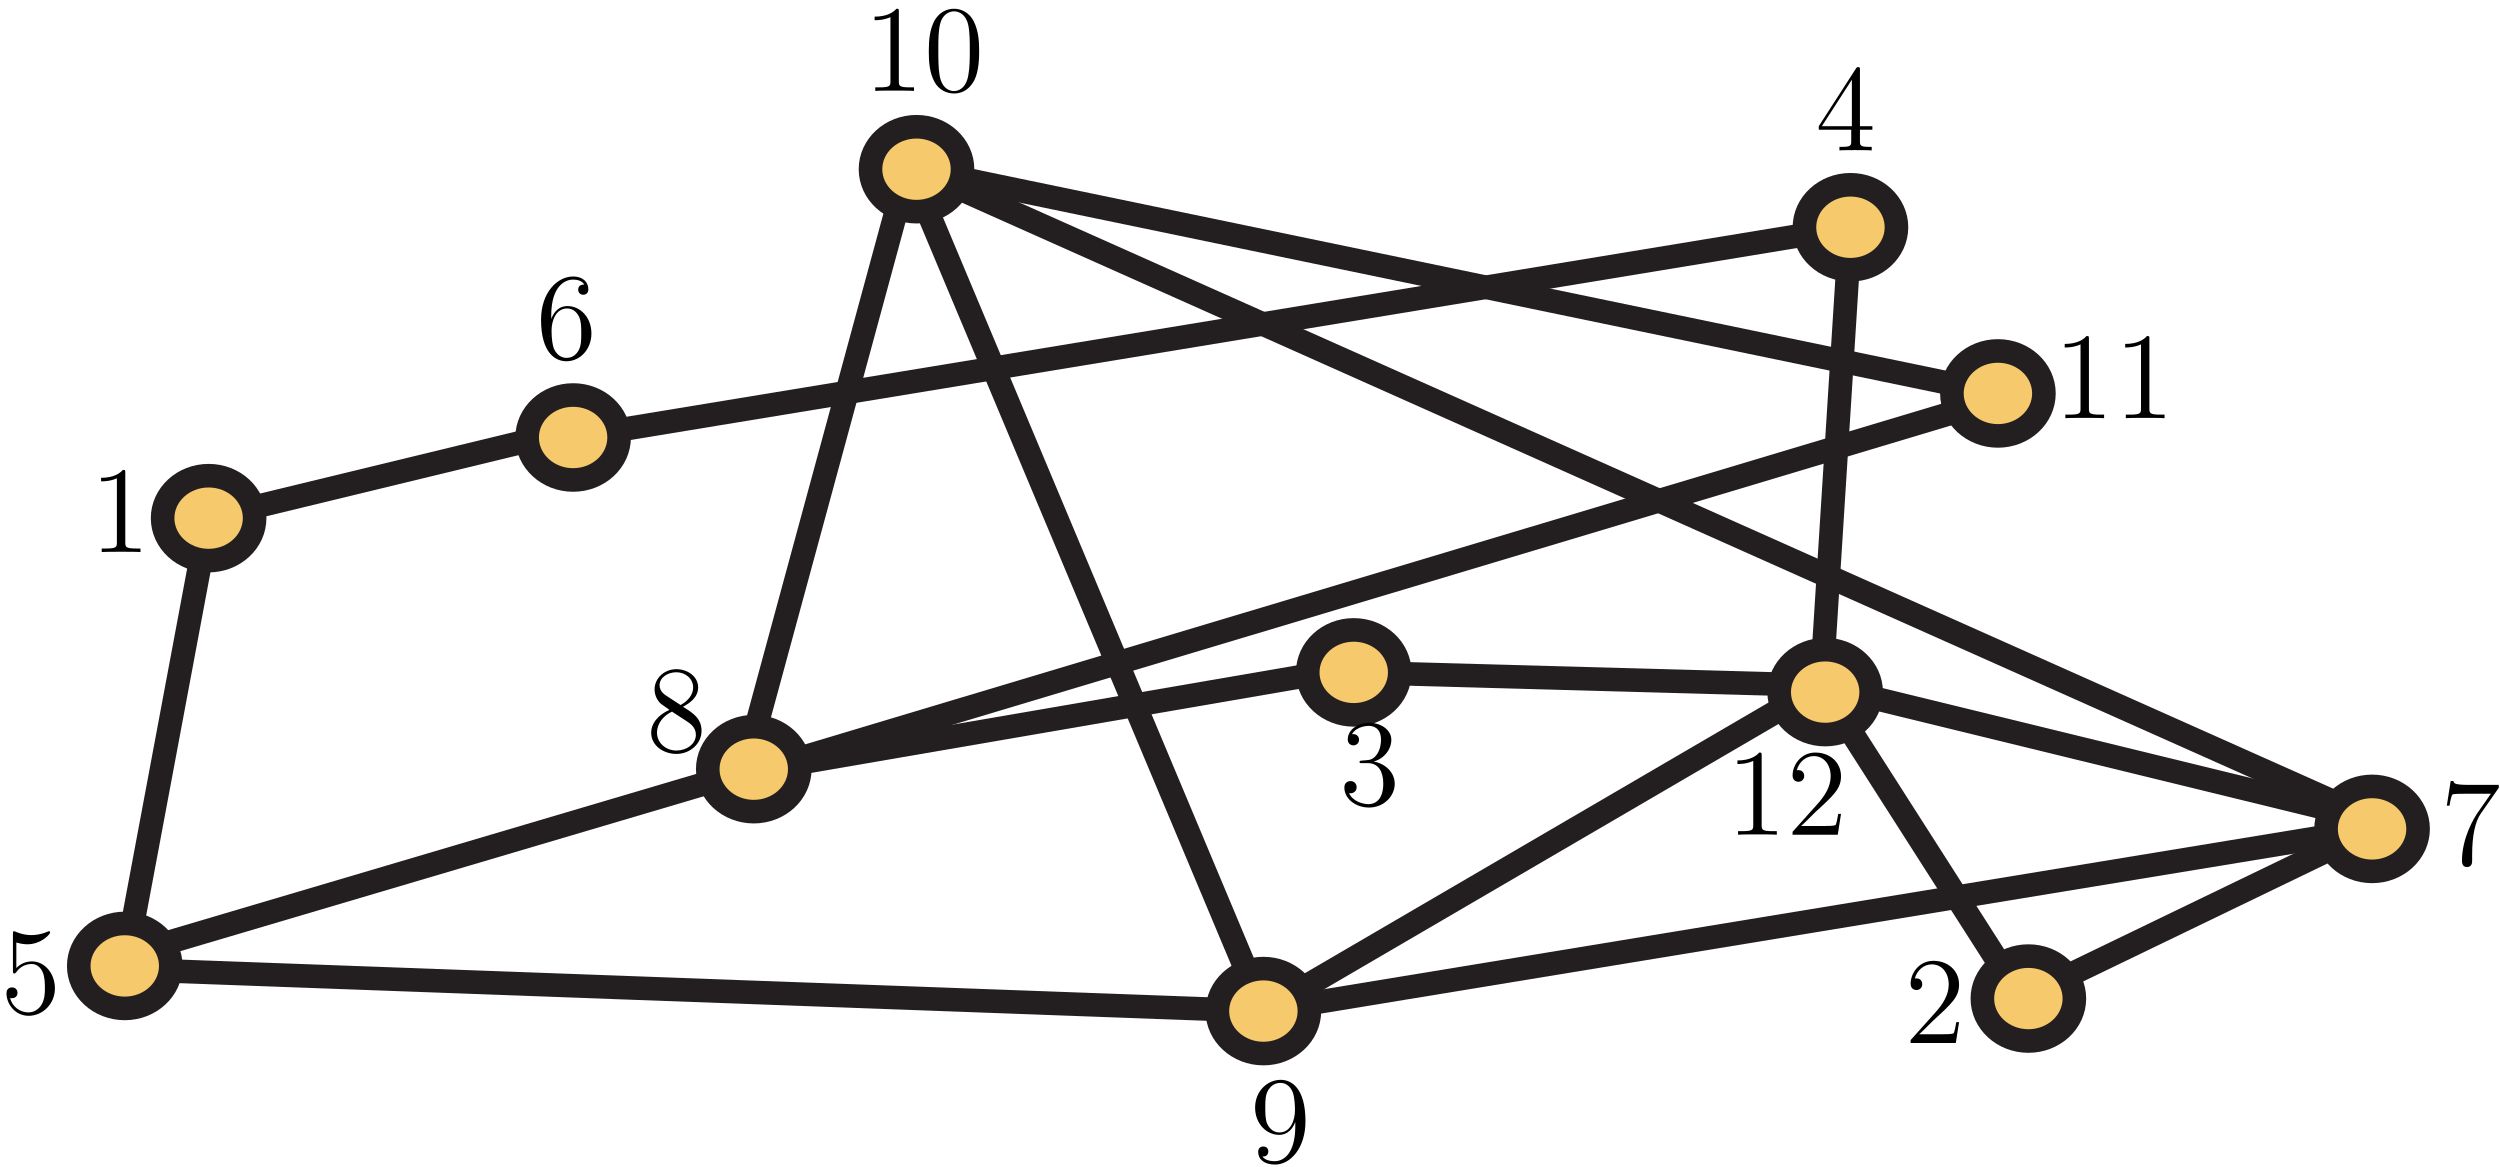 <?xml version="1.0" encoding="UTF-8"?>
<svg xmlns="http://www.w3.org/2000/svg" xmlns:xlink="http://www.w3.org/1999/xlink" width="242pt" height="113pt" viewBox="0 0 242 113" version="1.1">
<defs>
<g>
<symbol overflow="visible" id="glyph0-0">
<path style="stroke:none;" d=""/>
</symbol>
<symbol overflow="visible" id="glyph0-1">
<path style="stroke:none;" d="M 3.438 -7.656 C 3.438 -7.938 3.438 -7.953 3.203 -7.953 C 2.922 -7.625 2.312 -7.188 1.094 -7.188 L 1.094 -6.844 C 1.359 -6.844 1.953 -6.844 2.625 -7.141 L 2.625 -0.922 C 2.625 -0.484 2.578 -0.344 1.531 -0.344 L 1.156 -0.344 L 1.156 0 C 1.484 -0.031 2.641 -0.031 3.031 -0.031 C 3.438 -0.031 4.578 -0.031 4.906 0 L 4.906 -0.344 L 4.531 -0.344 C 3.484 -0.344 3.438 -0.484 3.438 -0.922 Z M 3.438 -7.656 "/>
</symbol>
<symbol overflow="visible" id="glyph0-2">
<path style="stroke:none;" d="M 5.266 -2.016 L 5 -2.016 C 4.953 -1.812 4.859 -1.141 4.75 -0.953 C 4.656 -0.844 3.984 -0.844 3.625 -0.844 L 1.406 -0.844 C 1.734 -1.125 2.469 -1.891 2.766 -2.172 C 4.594 -3.844 5.266 -4.469 5.266 -5.656 C 5.266 -7.031 4.172 -7.953 2.781 -7.953 C 1.406 -7.953 0.578 -6.766 0.578 -5.734 C 0.578 -5.125 1.109 -5.125 1.141 -5.125 C 1.406 -5.125 1.703 -5.312 1.703 -5.688 C 1.703 -6.031 1.484 -6.25 1.141 -6.25 C 1.047 -6.25 1.016 -6.25 0.984 -6.234 C 1.203 -7.047 1.859 -7.609 2.625 -7.609 C 3.641 -7.609 4.266 -6.75 4.266 -5.656 C 4.266 -4.641 3.688 -3.75 3 -2.984 L 0.578 -0.281 L 0.578 0 L 4.953 0 Z M 5.266 -2.016 "/>
</symbol>
<symbol overflow="visible" id="glyph0-3">
<path style="stroke:none;" d="M 2.203 -4.297 C 2 -4.281 1.953 -4.266 1.953 -4.156 C 1.953 -4.047 2.016 -4.047 2.219 -4.047 L 2.766 -4.047 C 3.797 -4.047 4.25 -3.203 4.25 -2.062 C 4.25 -0.484 3.438 -0.078 2.844 -0.078 C 2.266 -0.078 1.297 -0.344 0.938 -1.141 C 1.328 -1.078 1.672 -1.297 1.672 -1.719 C 1.672 -2.062 1.422 -2.312 1.094 -2.312 C 0.797 -2.312 0.484 -2.141 0.484 -1.688 C 0.484 -0.625 1.547 0.25 2.875 0.25 C 4.297 0.25 5.359 -0.844 5.359 -2.047 C 5.359 -3.141 4.469 -4 3.328 -4.203 C 4.359 -4.5 5.031 -5.375 5.031 -6.312 C 5.031 -7.25 4.047 -7.953 2.891 -7.953 C 1.703 -7.953 0.812 -7.219 0.812 -6.344 C 0.812 -5.875 1.188 -5.766 1.359 -5.766 C 1.609 -5.766 1.906 -5.953 1.906 -6.312 C 1.906 -6.688 1.609 -6.859 1.344 -6.859 C 1.281 -6.859 1.25 -6.859 1.219 -6.844 C 1.672 -7.656 2.797 -7.656 2.859 -7.656 C 3.25 -7.656 4.031 -7.484 4.031 -6.312 C 4.031 -6.078 4 -5.422 3.641 -4.906 C 3.281 -4.375 2.875 -4.344 2.562 -4.328 Z M 2.203 -4.297 "/>
</symbol>
<symbol overflow="visible" id="glyph0-4">
<path style="stroke:none;" d="M 4.312 -7.781 C 4.312 -8.016 4.312 -8.062 4.141 -8.062 C 4.047 -8.062 4.016 -8.062 3.922 -7.922 L 0.328 -2.344 L 0.328 -2 L 3.469 -2 L 3.469 -0.906 C 3.469 -0.469 3.438 -0.344 2.562 -0.344 L 2.328 -0.344 L 2.328 0 C 2.609 -0.031 3.547 -0.031 3.891 -0.031 C 4.219 -0.031 5.172 -0.031 5.453 0 L 5.453 -0.344 L 5.219 -0.344 C 4.344 -0.344 4.312 -0.469 4.312 -0.906 L 4.312 -2 L 5.516 -2 L 5.516 -2.344 L 4.312 -2.344 Z M 3.531 -6.844 L 3.531 -2.344 L 0.625 -2.344 Z M 3.531 -6.844 "/>
</symbol>
<symbol overflow="visible" id="glyph0-5">
<path style="stroke:none;" d="M 1.531 -6.844 C 2.047 -6.688 2.469 -6.672 2.594 -6.672 C 3.938 -6.672 4.812 -7.656 4.812 -7.828 C 4.812 -7.875 4.781 -7.938 4.703 -7.938 C 4.688 -7.938 4.656 -7.938 4.547 -7.891 C 3.891 -7.609 3.312 -7.562 3 -7.562 C 2.219 -7.562 1.656 -7.812 1.422 -7.906 C 1.344 -7.938 1.312 -7.938 1.297 -7.938 C 1.203 -7.938 1.203 -7.859 1.203 -7.672 L 1.203 -4.125 C 1.203 -3.906 1.203 -3.844 1.344 -3.844 C 1.406 -3.844 1.422 -3.844 1.547 -4 C 1.875 -4.484 2.438 -4.766 3.031 -4.766 C 3.672 -4.766 3.984 -4.188 4.078 -3.984 C 4.281 -3.516 4.297 -2.922 4.297 -2.469 C 4.297 -2.016 4.297 -1.344 3.953 -0.797 C 3.688 -0.375 3.234 -0.078 2.703 -0.078 C 1.906 -0.078 1.141 -0.609 0.922 -1.484 C 0.984 -1.453 1.047 -1.453 1.109 -1.453 C 1.312 -1.453 1.641 -1.562 1.641 -1.969 C 1.641 -2.312 1.406 -2.5 1.109 -2.5 C 0.891 -2.5 0.578 -2.391 0.578 -1.922 C 0.578 -0.906 1.406 0.25 2.719 0.25 C 4.078 0.25 5.266 -0.891 5.266 -2.406 C 5.266 -3.828 4.297 -5.016 3.047 -5.016 C 2.359 -5.016 1.844 -4.703 1.531 -4.375 Z M 1.531 -6.844 "/>
</symbol>
<symbol overflow="visible" id="glyph0-6">
<path style="stroke:none;" d="M 1.469 -4.156 C 1.469 -7.188 2.938 -7.656 3.578 -7.656 C 4.016 -7.656 4.453 -7.531 4.672 -7.172 C 4.531 -7.172 4.078 -7.172 4.078 -6.688 C 4.078 -6.422 4.25 -6.188 4.562 -6.188 C 4.859 -6.188 5.062 -6.375 5.062 -6.719 C 5.062 -7.344 4.609 -7.953 3.578 -7.953 C 2.062 -7.953 0.484 -6.406 0.484 -3.781 C 0.484 -0.484 1.922 0.25 2.938 0.25 C 4.25 0.25 5.359 -0.891 5.359 -2.438 C 5.359 -4.031 4.25 -5.094 3.047 -5.094 C 1.984 -5.094 1.594 -4.172 1.469 -3.844 Z M 2.938 -0.078 C 2.188 -0.078 1.828 -0.734 1.719 -0.984 C 1.609 -1.297 1.5 -1.891 1.5 -2.719 C 1.5 -3.672 1.922 -4.859 3 -4.859 C 3.656 -4.859 4 -4.406 4.188 -4 C 4.375 -3.562 4.375 -2.969 4.375 -2.453 C 4.375 -1.844 4.375 -1.297 4.141 -0.844 C 3.844 -0.281 3.422 -0.078 2.938 -0.078 Z M 2.938 -0.078 "/>
</symbol>
<symbol overflow="visible" id="glyph0-7">
<path style="stroke:none;" d="M 5.672 -7.422 L 5.672 -7.703 L 2.797 -7.703 C 1.344 -7.703 1.328 -7.859 1.281 -8.078 L 1.016 -8.078 L 0.641 -5.688 L 0.906 -5.688 C 0.938 -5.906 1.047 -6.641 1.203 -6.781 C 1.297 -6.844 2.203 -6.844 2.359 -6.844 L 4.906 -6.844 L 3.641 -5.031 C 3.312 -4.562 2.109 -2.609 2.109 -0.359 C 2.109 -0.234 2.109 0.25 2.594 0.25 C 3.094 0.25 3.094 -0.219 3.094 -0.375 L 3.094 -0.969 C 3.094 -2.75 3.375 -4.141 3.938 -4.938 Z M 5.672 -7.422 "/>
</symbol>
<symbol overflow="visible" id="glyph0-8">
<path style="stroke:none;" d="M 3.562 -4.312 C 4.156 -4.641 5.031 -5.188 5.031 -6.188 C 5.031 -7.234 4.031 -7.953 2.922 -7.953 C 1.75 -7.953 0.812 -7.078 0.812 -5.984 C 0.812 -5.578 0.938 -5.172 1.266 -4.766 C 1.406 -4.609 1.406 -4.609 2.25 -4.016 C 1.094 -3.484 0.484 -2.672 0.484 -1.812 C 0.484 -0.531 1.703 0.25 2.922 0.25 C 4.25 0.25 5.359 -0.734 5.359 -1.984 C 5.359 -3.203 4.5 -3.734 3.562 -4.312 Z M 1.938 -5.391 C 1.781 -5.5 1.297 -5.812 1.297 -6.391 C 1.297 -7.172 2.109 -7.656 2.922 -7.656 C 3.781 -7.656 4.547 -7.047 4.547 -6.188 C 4.547 -5.453 4.016 -4.859 3.328 -4.484 Z M 2.5 -3.844 L 3.938 -2.906 C 4.25 -2.703 4.812 -2.328 4.812 -1.609 C 4.812 -0.688 3.891 -0.078 2.922 -0.078 C 1.906 -0.078 1.047 -0.812 1.047 -1.812 C 1.047 -2.734 1.719 -3.484 2.5 -3.844 Z M 2.5 -3.844 "/>
</symbol>
<symbol overflow="visible" id="glyph0-9">
<path style="stroke:none;" d="M 4.375 -3.484 C 4.375 -0.656 3.125 -0.078 2.406 -0.078 C 2.109 -0.078 1.484 -0.109 1.188 -0.531 L 1.25 -0.531 C 1.344 -0.5 1.766 -0.578 1.766 -1.016 C 1.766 -1.281 1.594 -1.5 1.281 -1.5 C 0.969 -1.5 0.781 -1.297 0.781 -0.984 C 0.781 -0.25 1.375 0.25 2.422 0.25 C 3.906 0.25 5.359 -1.344 5.359 -3.938 C 5.359 -7.141 4.016 -7.953 2.969 -7.953 C 1.656 -7.953 0.484 -6.844 0.484 -5.266 C 0.484 -3.688 1.609 -2.625 2.797 -2.625 C 3.688 -2.625 4.141 -3.266 4.375 -3.875 Z M 2.844 -2.859 C 2.094 -2.859 1.766 -3.469 1.656 -3.688 C 1.469 -4.141 1.469 -4.719 1.469 -5.266 C 1.469 -5.922 1.469 -6.5 1.781 -7 C 2 -7.312 2.312 -7.656 2.969 -7.656 C 3.641 -7.656 4 -7.062 4.109 -6.797 C 4.344 -6.203 4.344 -5.188 4.344 -5.016 C 4.344 -4 3.891 -2.859 2.844 -2.859 Z M 2.844 -2.859 "/>
</symbol>
<symbol overflow="visible" id="glyph0-10">
<path style="stroke:none;" d="M 5.359 -3.828 C 5.359 -4.812 5.297 -5.781 4.859 -6.688 C 4.375 -7.688 3.516 -7.953 2.922 -7.953 C 2.234 -7.953 1.391 -7.609 0.938 -6.609 C 0.609 -5.859 0.484 -5.109 0.484 -3.828 C 0.484 -2.672 0.578 -1.797 1 -0.938 C 1.469 -0.031 2.297 0.25 2.922 0.25 C 3.953 0.25 4.547 -0.375 4.906 -1.062 C 5.328 -1.953 5.359 -3.125 5.359 -3.828 Z M 2.922 0.016 C 2.531 0.016 1.75 -0.203 1.531 -1.5 C 1.406 -2.219 1.406 -3.125 1.406 -3.969 C 1.406 -4.953 1.406 -5.828 1.594 -6.531 C 1.797 -7.344 2.406 -7.703 2.922 -7.703 C 3.375 -7.703 4.062 -7.438 4.297 -6.406 C 4.453 -5.719 4.453 -4.781 4.453 -3.969 C 4.453 -3.172 4.453 -2.266 4.312 -1.531 C 4.094 -0.219 3.328 0.016 2.922 0.016 Z M 2.922 0.016 "/>
</symbol>
</g>
<clipPath id="clip1">
  <path d="M 75 11.121 L 235.215 11.121 L 235.215 93 L 75 93 Z M 75 11.121 "/>
</clipPath>
<clipPath id="clip2">
  <path d="M 75 11.121 L 136 11.121 L 136 103.129 L 75 103.129 Z M 75 11.121 "/>
</clipPath>
<clipPath id="clip3">
  <path d="M 109 67 L 235.215 67 L 235.215 103.129 L 109 103.129 Z M 109 67 "/>
</clipPath>
<clipPath id="clip4">
  <path d="M 6.473 37 L 34 37 L 34 103.129 L 6.473 103.129 Z M 6.473 37 "/>
</clipPath>
<clipPath id="clip5">
  <path d="M 6.473 61 L 86 61 L 86 103.129 L 6.473 103.129 Z M 6.473 61 "/>
</clipPath>
<clipPath id="clip6">
  <path d="M 6.473 80 L 136 80 L 136 103.129 L 6.473 103.129 Z M 6.473 80 "/>
</clipPath>
<clipPath id="clip7">
  <path d="M 59 11.121 L 101 11.121 L 101 87 L 59 87 Z M 59 11.121 "/>
</clipPath>
<clipPath id="clip8">
  <path d="M 42 11.121 L 193 11.121 L 193 56 L 42 56 Z M 42 11.121 "/>
</clipPath>
<clipPath id="clip9">
  <path d="M 163 11.121 L 193 11.121 L 193 80 L 163 80 Z M 163 11.121 "/>
</clipPath>
<clipPath id="clip10">
  <path d="M 182 67 L 235.215 67 L 235.215 103.129 L 182 103.129 Z M 182 67 "/>
</clipPath>
<clipPath id="clip11">
  <path d="M 163 53 L 209 53 L 209 103.129 L 163 103.129 Z M 163 53 "/>
</clipPath>
<clipPath id="clip12">
  <path d="M 109 53 L 190 53 L 190 103.129 L 109 103.129 Z M 109 53 "/>
</clipPath>
<clipPath id="clip13">
  <path d="M 75 11.121 L 207 11.121 L 207 52 L 75 52 Z M 75 11.121 "/>
</clipPath>
<clipPath id="clip14">
  <path d="M 163 53 L 235.215 53 L 235.215 93 L 163 93 Z M 163 53 "/>
</clipPath>
<clipPath id="clip15">
  <path d="M 104 80 L 140 80 L 140 103.129 L 104 103.129 Z M 104 80 "/>
</clipPath>
<clipPath id="clip16">
  <path d="M 161 11.121 L 197 11.121 L 197 40 L 161 40 Z M 161 11.121 "/>
</clipPath>
<clipPath id="clip17">
  <path d="M 6.473 33 L 38 33 L 38 68 L 6.473 68 Z M 6.473 33 "/>
</clipPath>
<clipPath id="clip18">
  <path d="M 212 63 L 235.215 63 L 235.215 98 L 212 98 Z M 212 63 "/>
</clipPath>
<clipPath id="clip19">
  <path d="M 6.473 76 L 30 76 L 30 103.129 L 6.473 103.129 Z M 6.473 76 "/>
</clipPath>
<clipPath id="clip20">
  <path d="M 178 79 L 214 79 L 214 103.129 L 178 103.129 Z M 178 79 "/>
</clipPath>
<clipPath id="clip21">
  <path d="M 71 11.121 L 107 11.121 L 107 34 L 71 34 Z M 71 11.121 "/>
</clipPath>
</defs>
<g id="surface1">
<g clip-path="url(#clip1)" clip-rule="nonzero">
<path style="fill:none;stroke-width:4;stroke-linecap:butt;stroke-linejoin:miter;stroke:rgb(13.73%,12.16%,12.549%);stroke-opacity:1;stroke-miterlimit:4;" d="M 0.002 -0.001 L 248.631 -110.926 " transform="matrix(0.571,0,0,-0.571,87.948,16.066)"/>
</g>
<g clip-path="url(#clip2)" clip-rule="nonzero">
<path style="fill:none;stroke-width:4;stroke-linecap:butt;stroke-linejoin:miter;stroke:rgb(13.73%,12.16%,12.549%);stroke-opacity:1;stroke-miterlimit:4;" d="M -0.003 -0.003 L -60.107 143.169 " transform="matrix(0.571,0,0,-0.571,122.295,97.873)"/>
</g>
<g clip-path="url(#clip3)" clip-rule="nonzero">
<path style="fill:none;stroke-width:4;stroke-linecap:butt;stroke-linejoin:miter;stroke:rgb(13.73%,12.16%,12.549%);stroke-opacity:1;stroke-miterlimit:4;" d="M -0.003 -0.003 L 187.817 30.869 " transform="matrix(0.571,0,0,-0.571,122.295,97.873)"/>
</g>
<g clip-path="url(#clip4)" clip-rule="nonzero">
<path style="fill:none;stroke-width:4;stroke-linecap:butt;stroke-linejoin:miter;stroke:rgb(13.73%,12.16%,12.549%);stroke-opacity:1;stroke-miterlimit:4;" d="M 0.001 0.003 L 14.207 75.858 " transform="matrix(0.571,0,0,-0.571,12.074,93.502)"/>
</g>
<path style="fill:none;stroke-width:4;stroke-linecap:butt;stroke-linejoin:miter;stroke:rgb(13.73%,12.16%,12.549%);stroke-opacity:1;stroke-miterlimit:4;" d="M -0 -0.001 L 59.017 14.307 " transform="matrix(0.571,0,0,-0.571,20.192,50.156)"/>
<g clip-path="url(#clip5)" clip-rule="nonzero">
<path style="fill:none;stroke-width:4;stroke-linecap:butt;stroke-linejoin:miter;stroke:rgb(13.73%,12.16%,12.549%);stroke-opacity:1;stroke-miterlimit:4;" d="M 0.001 -0.002 L 107.105 31.691 " transform="matrix(0.571,0,0,-0.571,11.761,92.565)"/>
</g>
<g clip-path="url(#clip6)" clip-rule="nonzero">
<path style="fill:none;stroke-width:4;stroke-linecap:butt;stroke-linejoin:miter;stroke:rgb(13.73%,12.16%,12.549%);stroke-opacity:1;stroke-miterlimit:4;" d="M 0 0.003 L 193.987 -7.107 " transform="matrix(0.571,0,0,-0.571,11.449,93.814)"/>
</g>
<g clip-path="url(#clip7)" clip-rule="nonzero">
<path style="fill:none;stroke-width:4;stroke-linecap:butt;stroke-linejoin:miter;stroke:rgb(13.73%,12.16%,12.549%);stroke-opacity:1;stroke-miterlimit:4;" d="M -0 -0.002 L 27.324 100.546 " transform="matrix(0.571,0,0,-0.571,72.336,73.518)"/>
</g>
<g clip-path="url(#clip8)" clip-rule="nonzero">
<path style="fill:none;stroke-width:4;stroke-linecap:butt;stroke-linejoin:miter;stroke:rgb(13.73%,12.16%,12.549%);stroke-opacity:1;stroke-miterlimit:4;" d="M 0.003 0.002 L 216.392 35.613 " transform="matrix(0.571,0,0,-0.571,55.475,42.349)"/>
</g>
<g clip-path="url(#clip9)" clip-rule="nonzero">
<path style="fill:none;stroke-width:4;stroke-linecap:butt;stroke-linejoin:miter;stroke:rgb(13.73%,12.16%,12.549%);stroke-opacity:1;stroke-miterlimit:4;" d="M -0.002 -0.002 L -4.917 -77.594 " transform="matrix(0.571,0,0,-0.571,179.122,21.999)"/>
</g>
<path style="fill:none;stroke-width:4;stroke-linecap:butt;stroke-linejoin:miter;stroke:rgb(13.73%,12.16%,12.549%);stroke-opacity:1;stroke-miterlimit:4;" d="M 0.001 0.001 L -79.231 2.182 " transform="matrix(0.571,0,0,-0.571,176.312,66.337)"/>
<g clip-path="url(#clip10)" clip-rule="nonzero">
<path style="fill:none;stroke-width:4;stroke-linecap:butt;stroke-linejoin:miter;stroke:rgb(13.73%,12.16%,12.549%);stroke-opacity:1;stroke-miterlimit:4;" d="M -0.001 0.003 L -59.402 -28.682 " transform="matrix(0.571,0,0,-0.571,229.614,80.236)"/>
</g>
<g clip-path="url(#clip11)" clip-rule="nonzero">
<path style="fill:none;stroke-width:4;stroke-linecap:butt;stroke-linejoin:miter;stroke:rgb(13.73%,12.16%,12.549%);stroke-opacity:1;stroke-miterlimit:4;" d="M 0.002 -0.001 L -33.879 53.007 " transform="matrix(0.571,0,0,-0.571,195.671,96.624)"/>
</g>
<g clip-path="url(#clip12)" clip-rule="nonzero">
<path style="fill:none;stroke-width:4;stroke-linecap:butt;stroke-linejoin:miter;stroke:rgb(13.73%,12.16%,12.549%);stroke-opacity:1;stroke-miterlimit:4;" d="M 0.001 0.001 L -94.538 -55.188 " transform="matrix(0.571,0,0,-0.571,176.312,66.337)"/>
</g>
<path style="fill:none;stroke-width:4;stroke-linecap:butt;stroke-linejoin:miter;stroke:rgb(13.73%,12.16%,12.549%);stroke-opacity:1;stroke-miterlimit:4;" d="M 0.002 -0.002 L -98.358 -16.936 " transform="matrix(0.571,0,0,-0.571,130.1,64.776)"/>
<path style="fill:none;stroke-width:4;stroke-linecap:butt;stroke-linejoin:miter;stroke:rgb(13.73%,12.16%,12.549%);stroke-opacity:1;stroke-miterlimit:4;" d="M 0.002 -0.003 L 211.476 63.39 " transform="matrix(0.571,0,0,-0.571,73.897,74.455)"/>
<g clip-path="url(#clip13)" clip-rule="nonzero">
<path style="fill:none;stroke-width:4;stroke-linecap:butt;stroke-linejoin:miter;stroke:rgb(13.73%,12.16%,12.549%);stroke-opacity:1;stroke-miterlimit:4;" d="M 0.002 -0.003 L -183.197 37.986 " transform="matrix(0.571,0,0,-0.571,193.394,38.084)"/>
</g>
<g clip-path="url(#clip14)" clip-rule="nonzero">
<path style="fill:none;stroke-width:4;stroke-linecap:butt;stroke-linejoin:miter;stroke:rgb(13.73%,12.16%,12.549%);stroke-opacity:1;stroke-miterlimit:4;" d="M -0.003 0.003 L -93.988 22.952 " transform="matrix(0.571,0,0,-0.571,230.017,79.451)"/>
</g>
<path style=" stroke:none;fill-rule:nonzero;fill:rgb(96.404%,78.809%,42.223%);fill-opacity:1;" d="M 59.93 42.348 C 59.93 40.078 57.938 38.234 55.477 38.234 C 53.012 38.234 51.02 40.078 51.02 42.348 C 51.02 44.621 53.012 46.465 55.477 46.465 C 57.938 46.465 59.93 44.621 59.93 42.348 "/>
<path style="fill:none;stroke-width:4;stroke-linecap:butt;stroke-linejoin:miter;stroke:rgb(13.73%,12.16%,12.549%);stroke-opacity:1;stroke-miterlimit:4;" d="M -0.003 0.002 C -0.003 3.974 -3.49 7.201 -7.797 7.201 C -12.11 7.201 -15.597 3.974 -15.597 0.002 C -15.597 -3.976 -12.11 -7.203 -7.797 -7.203 C -3.49 -7.203 -0.003 -3.976 -0.003 0.002 Z M -0.003 0.002 " transform="matrix(0.571,0,0,-0.571,59.932,42.349)"/>
<path style=" stroke:none;fill-rule:nonzero;fill:rgb(96.404%,78.809%,42.223%);fill-opacity:1;" d="M 126.75 97.875 C 126.75 95.602 124.758 93.758 122.297 93.758 C 119.832 93.758 117.836 95.602 117.836 97.875 C 117.836 100.145 119.832 101.988 122.297 101.988 C 124.758 101.988 126.75 100.145 126.75 97.875 "/>
<g clip-path="url(#clip15)" clip-rule="nonzero">
<path style="fill:none;stroke-width:4;stroke-linecap:butt;stroke-linejoin:miter;stroke:rgb(13.73%,12.16%,12.549%);stroke-opacity:1;stroke-miterlimit:4;" d="M -0.002 -0.003 C -0.002 3.975 -3.489 7.202 -7.796 7.202 C -12.109 7.202 -15.603 3.975 -15.603 -0.003 C -15.603 -3.975 -12.109 -7.202 -7.796 -7.202 C -3.489 -7.202 -0.002 -3.975 -0.002 -0.003 Z M -0.002 -0.003 " transform="matrix(0.571,0,0,-0.571,126.751,97.873)"/>
</g>
<path style=" stroke:none;fill-rule:nonzero;fill:rgb(96.404%,78.809%,42.223%);fill-opacity:1;" d="M 135.496 65.09 C 135.496 62.816 133.5 60.973 131.039 60.973 C 128.578 60.973 126.582 62.816 126.582 65.09 C 126.582 67.359 128.578 69.203 131.039 69.203 C 133.5 69.203 135.496 67.359 135.496 65.09 "/>
<path style="fill:none;stroke-width:4;stroke-linecap:butt;stroke-linejoin:miter;stroke:rgb(13.73%,12.16%,12.549%);stroke-opacity:1;stroke-miterlimit:4;" d="M 0.003 -0.002 C 0.003 3.976 -3.49 7.203 -7.797 7.203 C -12.104 7.203 -15.597 3.976 -15.597 -0.002 C -15.597 -3.974 -12.104 -7.201 -7.797 -7.201 C -3.49 -7.201 0.003 -3.974 0.003 -0.002 Z M 0.003 -0.002 " transform="matrix(0.571,0,0,-0.571,135.494,65.088)"/>
<path style=" stroke:none;fill-rule:nonzero;fill:rgb(96.404%,78.809%,42.223%);fill-opacity:1;" d="M 183.578 22 C 183.578 19.727 181.586 17.883 179.125 17.883 C 176.66 17.883 174.664 19.727 174.664 22 C 174.664 24.27 176.66 26.113 179.125 26.113 C 181.586 26.113 183.578 24.27 183.578 22 "/>
<g clip-path="url(#clip16)" clip-rule="nonzero">
<path style="fill:none;stroke-width:4;stroke-linecap:butt;stroke-linejoin:miter;stroke:rgb(13.73%,12.16%,12.549%);stroke-opacity:1;stroke-miterlimit:4;" d="M -0.002 -0.002 C -0.002 3.977 -3.489 7.203 -7.796 7.203 C -12.109 7.203 -15.603 3.977 -15.603 -0.002 C -15.603 -3.974 -12.109 -7.201 -7.796 -7.201 C -3.489 -7.201 -0.002 -3.974 -0.002 -0.002 Z M -0.002 -0.002 " transform="matrix(0.571,0,0,-0.571,183.579,21.999)"/>
</g>
<path style=" stroke:none;fill-rule:nonzero;fill:rgb(96.404%,78.809%,42.223%);fill-opacity:1;" d="M 77.418 74.457 C 77.418 72.184 75.422 70.34 72.961 70.34 C 70.5 70.34 68.504 72.184 68.504 74.457 C 68.504 76.727 70.5 78.57 72.961 78.57 C 75.422 78.57 77.418 76.727 77.418 74.457 "/>
<path style="fill:none;stroke-width:4;stroke-linecap:butt;stroke-linejoin:miter;stroke:rgb(13.73%,12.16%,12.549%);stroke-opacity:1;stroke-miterlimit:4;" d="M 0.001 -0.003 C 0.001 3.975 -3.492 7.202 -7.799 7.202 C -12.106 7.202 -15.599 3.975 -15.599 -0.003 C -15.599 -3.975 -12.106 -7.202 -7.799 -7.202 C -3.492 -7.202 0.001 -3.975 0.001 -0.003 Z M 0.001 -0.003 " transform="matrix(0.571,0,0,-0.571,77.417,74.455)"/>
<path style=" stroke:none;fill-rule:nonzero;fill:rgb(96.404%,78.809%,42.223%);fill-opacity:1;" d="M 24.648 50.156 C 24.648 47.883 22.652 46.043 20.191 46.043 C 17.73 46.043 15.734 47.883 15.734 50.156 C 15.734 52.426 17.73 54.27 20.191 54.27 C 22.652 54.27 24.648 52.426 24.648 50.156 "/>
<g clip-path="url(#clip17)" clip-rule="nonzero">
<path style="fill:none;stroke-width:4;stroke-linecap:butt;stroke-linejoin:miter;stroke:rgb(13.73%,12.16%,12.549%);stroke-opacity:1;stroke-miterlimit:4;" d="M -0 -0.001 C -0 3.978 -3.493 7.197 -7.8 7.197 C -12.107 7.197 -15.6 3.978 -15.6 -0.001 C -15.6 -3.973 -12.107 -7.2 -7.8 -7.2 C -3.493 -7.2 -0 -3.973 -0 -0.001 Z M -0 -0.001 " transform="matrix(0.571,0,0,-0.571,24.648,50.156)"/>
</g>
<path style=" stroke:none;fill-rule:nonzero;fill:rgb(96.404%,78.809%,42.223%);fill-opacity:1;" d="M 197.852 38.086 C 197.852 35.812 195.855 33.969 193.395 33.969 C 190.934 33.969 188.938 35.812 188.938 38.086 C 188.938 40.355 190.934 42.199 193.395 42.199 C 195.855 42.199 197.852 40.355 197.852 38.086 "/>
<path style="fill:none;stroke-width:4;stroke-linecap:butt;stroke-linejoin:miter;stroke:rgb(13.73%,12.16%,12.549%);stroke-opacity:1;stroke-miterlimit:4;" d="M 0.002 -0.003 C 0.002 3.976 -3.491 7.202 -7.798 7.202 C -12.105 7.202 -15.598 3.976 -15.598 -0.003 C -15.598 -3.975 -12.105 -7.202 -7.798 -7.202 C -3.491 -7.202 0.002 -3.975 0.002 -0.003 Z M 0.002 -0.003 " transform="matrix(0.571,0,0,-0.571,197.85,38.084)"/>
<path style=" stroke:none;fill-rule:nonzero;fill:rgb(96.404%,78.809%,42.223%);fill-opacity:1;" d="M 234.07 80.238 C 234.07 77.965 232.074 76.121 229.613 76.121 C 227.152 76.121 225.156 77.965 225.156 80.238 C 225.156 82.508 227.152 84.352 229.613 84.352 C 232.074 84.352 234.07 82.508 234.07 80.238 "/>
<g clip-path="url(#clip18)" clip-rule="nonzero">
<path style="fill:none;stroke-width:4;stroke-linecap:butt;stroke-linejoin:miter;stroke:rgb(13.73%,12.16%,12.549%);stroke-opacity:1;stroke-miterlimit:4;" d="M -0.001 -0.002 C -0.001 3.977 -3.494 7.204 -7.801 7.204 C -12.108 7.204 -15.601 3.977 -15.601 -0.002 C -15.601 -3.974 -12.108 -7.2 -7.801 -7.2 C -3.494 -7.2 -0.001 -3.974 -0.001 -0.002 Z M -0.001 -0.002 " transform="matrix(0.571,0,0,-0.571,234.071,80.237)"/>
</g>
<path style=" stroke:none;fill-rule:nonzero;fill:rgb(96.404%,78.809%,42.223%);fill-opacity:1;" d="M 16.531 93.504 C 16.531 91.23 14.535 89.387 12.074 89.387 C 9.613 89.387 7.617 91.23 7.617 93.504 C 7.617 95.773 9.613 97.617 12.074 97.617 C 14.535 97.617 16.531 95.773 16.531 93.504 "/>
<g clip-path="url(#clip19)" clip-rule="nonzero">
<path style="fill:none;stroke-width:4;stroke-linecap:butt;stroke-linejoin:miter;stroke:rgb(13.73%,12.16%,12.549%);stroke-opacity:1;stroke-miterlimit:4;" d="M 0.002 -0.003 C 0.002 3.976 -3.492 7.202 -7.798 7.202 C -12.105 7.202 -15.599 3.976 -15.599 -0.003 C -15.599 -3.975 -12.105 -7.202 -7.798 -7.202 C -3.492 -7.202 0.002 -3.975 0.002 -0.003 Z M 0.002 -0.003 " transform="matrix(0.571,0,0,-0.571,16.53,93.502)"/>
</g>
<path style=" stroke:none;fill-rule:nonzero;fill:rgb(96.404%,78.809%,42.223%);fill-opacity:1;" d="M 181.129 66.996 C 181.129 64.723 179.137 62.883 176.676 62.883 C 174.215 62.883 172.219 64.723 172.219 66.996 C 172.219 69.27 174.215 71.109 176.676 71.109 C 179.137 71.109 181.129 69.27 181.129 66.996 "/>
<path style="fill:none;stroke-width:4;stroke-linecap:butt;stroke-linejoin:miter;stroke:rgb(13.73%,12.16%,12.549%);stroke-opacity:1;stroke-miterlimit:4;" d="M -0.003 -0.001 C -0.003 3.978 -3.49 7.198 -7.797 7.198 C -12.104 7.198 -15.597 3.978 -15.597 -0.001 C -15.597 -3.979 -12.104 -7.199 -7.797 -7.199 C -3.49 -7.199 -0.003 -3.979 -0.003 -0.001 Z M -0.003 -0.001 " transform="matrix(0.571,0,0,-0.571,181.131,66.996)"/>
<path style=" stroke:none;fill-rule:nonzero;fill:rgb(96.404%,78.809%,42.223%);fill-opacity:1;" d="M 200.801 96.66 C 200.801 94.387 198.809 92.547 196.348 92.547 C 193.883 92.547 191.887 94.387 191.887 96.66 C 191.887 98.93 193.883 100.773 196.348 100.773 C 198.809 100.773 200.801 98.93 200.801 96.66 "/>
<g clip-path="url(#clip20)" clip-rule="nonzero">
<path style="fill:none;stroke-width:4;stroke-linecap:butt;stroke-linejoin:miter;stroke:rgb(13.73%,12.16%,12.549%);stroke-opacity:1;stroke-miterlimit:4;" d="M -0.003 -0.002 C -0.003 3.976 -3.489 7.196 -7.796 7.196 C -12.11 7.196 -15.603 3.976 -15.603 -0.002 C -15.603 -3.974 -12.11 -7.201 -7.796 -7.201 C -3.489 -7.201 -0.003 -3.974 -0.003 -0.002 Z M -0.003 -0.002 " transform="matrix(0.571,0,0,-0.571,200.802,96.659)"/>
</g>
<path style=" stroke:none;fill-rule:nonzero;fill:rgb(96.404%,78.809%,42.223%);fill-opacity:1;" d="M 93.172 16.379 C 93.172 14.105 91.176 12.266 88.715 12.266 C 86.254 12.266 84.258 14.105 84.258 16.379 C 84.258 18.652 86.254 20.492 88.715 20.492 C 91.176 20.492 93.172 18.652 93.172 16.379 "/>
<g clip-path="url(#clip21)" clip-rule="nonzero">
<path style="fill:none;stroke-width:4;stroke-linecap:butt;stroke-linejoin:miter;stroke:rgb(13.73%,12.16%,12.549%);stroke-opacity:1;stroke-miterlimit:4;" d="M 0.001 -0.001 C 0.001 3.978 -3.492 7.198 -7.799 7.198 C -12.106 7.198 -15.599 3.978 -15.599 -0.001 C -15.599 -3.979 -12.106 -7.199 -7.799 -7.199 C -3.492 -7.199 0.001 -3.979 0.001 -0.001 Z M 0.001 -0.001 " transform="matrix(0.571,0,0,-0.571,93.171,16.379)"/>
</g>
<g style="fill:rgb(0%,0%,0%);fill-opacity:1;">
  <use xlink:href="#glyph0-1" x="8.69" y="53.44"/>
</g>
<g style="fill:rgb(0%,0%,0%);fill-opacity:1;">
  <use xlink:href="#glyph0-2" x="184.37" y="100.96"/>
</g>
<g style="fill:rgb(0%,0%,0%);fill-opacity:1;">
  <use xlink:href="#glyph0-3" x="129.65" y="77.92"/>
</g>
<g style="fill:rgb(0%,0%,0%);fill-opacity:1;">
  <use xlink:href="#glyph0-4" x="175.73" y="14.56"/>
</g>
<g style="fill:rgb(0%,0%,0%);fill-opacity:1;">
  <use xlink:href="#glyph0-5" x="0.05" y="98.08"/>
</g>
<g style="fill:rgb(0%,0%,0%);fill-opacity:1;">
  <use xlink:href="#glyph0-6" x="51.89" y="34.72"/>
</g>
<g style="fill:rgb(0%,0%,0%);fill-opacity:1;">
  <use xlink:href="#glyph0-7" x="236.21" y="83.68"/>
</g>
<g style="fill:rgb(0%,0%,0%);fill-opacity:1;">
  <use xlink:href="#glyph0-8" x="62.55" y="72.73"/>
</g>
<g style="fill:rgb(0%,0%,0%);fill-opacity:1;">
  <use xlink:href="#glyph0-9" x="121.01" y="112.48"/>
</g>
<g style="fill:rgb(0%,0%,0%);fill-opacity:1;">
  <use xlink:href="#glyph0-1" x="83.57" y="8.8"/>
  <use xlink:href="#glyph0-10" x="89.423" y="8.8"/>
</g>
<g style="fill:rgb(0%,0%,0%);fill-opacity:1;">
  <use xlink:href="#glyph0-1" x="198.77" y="40.48"/>
  <use xlink:href="#glyph0-1" x="204.623" y="40.48"/>
</g>
<g style="fill:rgb(0%,0%,0%);fill-opacity:1;">
  <use xlink:href="#glyph0-1" x="167.09" y="80.8"/>
  <use xlink:href="#glyph0-2" x="172.943" y="80.8"/>
</g>
</g>
</svg>
